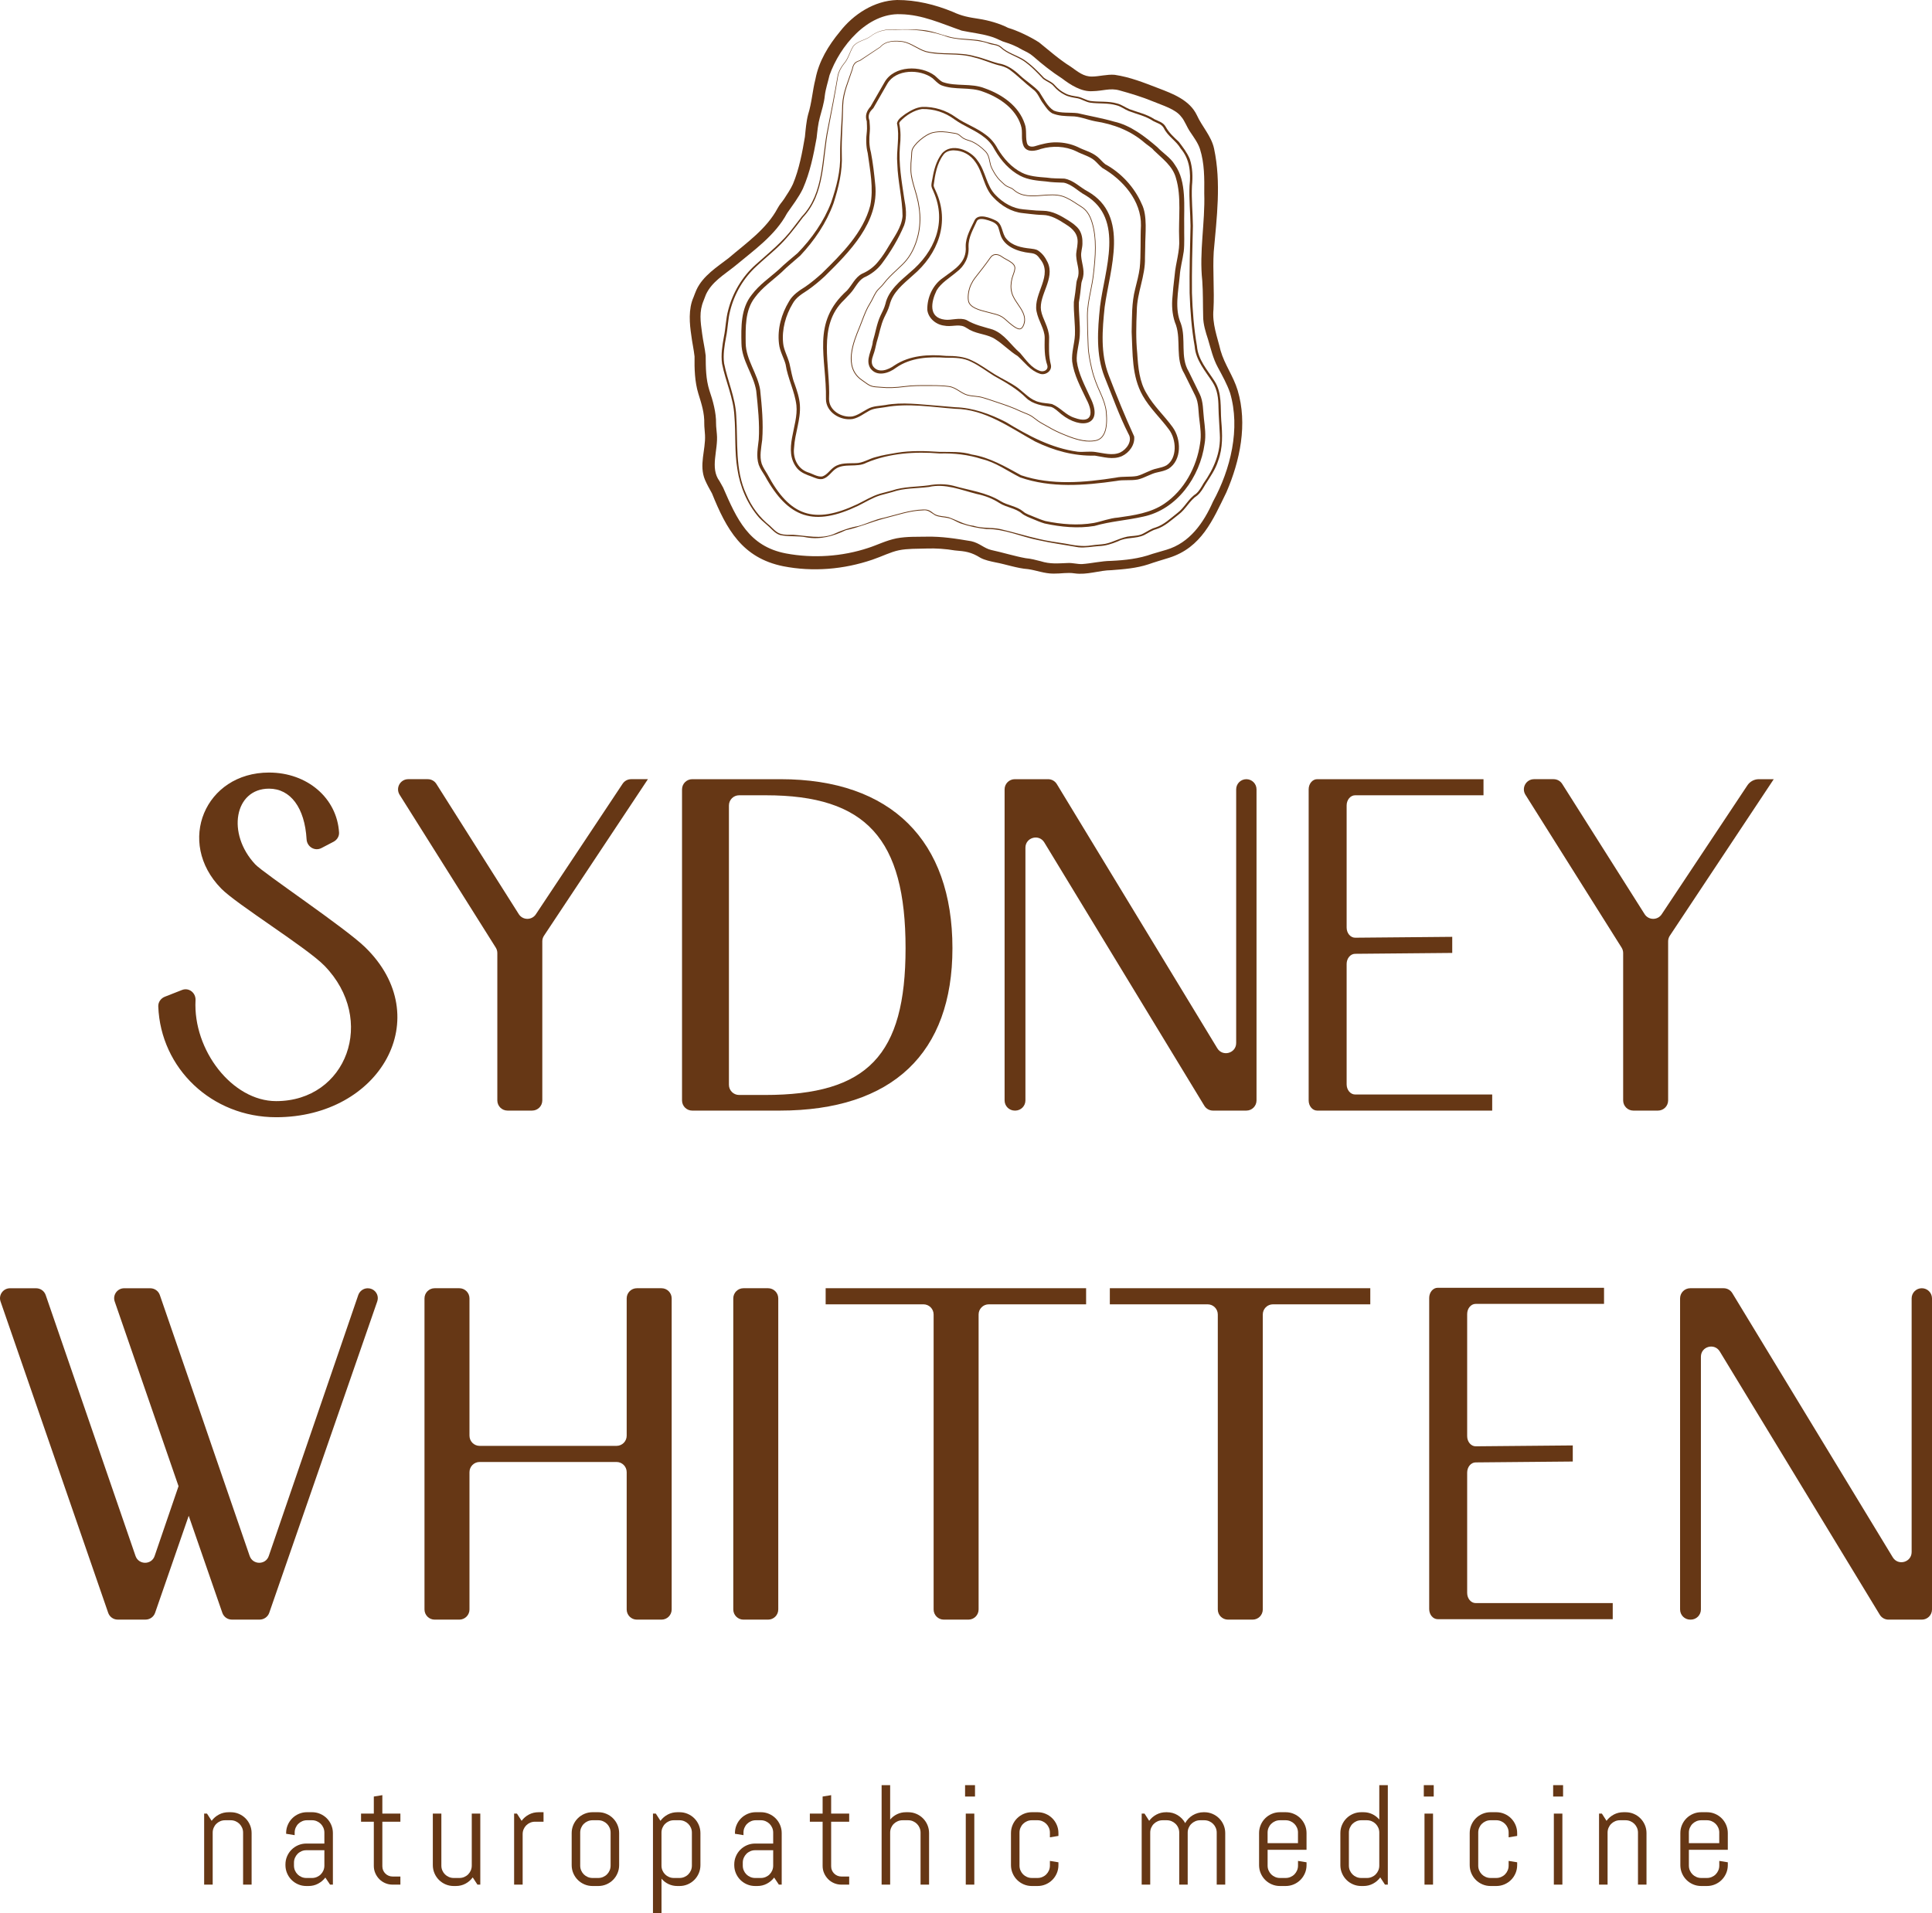 <?xml version="1.0" encoding="UTF-8"?><svg id="Layer_2" xmlns="http://www.w3.org/2000/svg" viewBox="0 0 271.572 268.974"><g id="Components"><g id="_8cd3449f-811a-4cd1-9b24-5bad19deaca0_25"><path d="m34.17,264.976v-7.314c0-.24-.046-.467-.137-.678s-.215-.396-.371-.551c-.155-.156-.339-.28-.551-.371-.211-.091-.438-.137-.678-.137h-.8c-.24,0-.467.046-.678.137s-.395.215-.551.371c-.156.155-.279.34-.371.551-.091.211-.136.438-.136.678v7.314h-1.2v-9.986h.4l.653,1.014c.273-.37.616-.664,1.028-.883.413-.218.863-.326,1.352-.326h.302c.403,0,.783.076,1.142.23.357.152.669.362.935.629.267.267.477.578.629.935.153.358.23.738.23,1.142v7.246h-1.199Z" style="fill:#663715;"/><path d="m46.395,264.976l-.663-.995c-.273.357-.615.645-1.024.863s-.858.326-1.346.326h-.303c-.403,0-.783-.076-1.141-.229-.357-.153-.67-.362-.936-.629-.267-.267-.477-.579-.629-.936s-.23-.738-.23-1.141v-.098c0-.403.077-.784.23-1.142.152-.357.362-.669.629-.935s.579-.477.936-.63c.357-.152.737-.229,1.141-.229h2.536v-1.541c0-.24-.046-.467-.137-.678s-.215-.396-.371-.551c-.155-.156-.339-.28-.551-.371-.211-.091-.438-.137-.678-.137h-.702c-.24,0-.467.046-.678.137s-.395.215-.551.371c-.156.155-.279.34-.371.551-.091.211-.136.438-.136.678v.36l-1.2-.194v-.098c0-.403.076-.783.23-1.142.152-.357.362-.669.629-.935.267-.267.579-.477.936-.629.357-.153.737-.23,1.141-.23h.702c.403,0,.783.076,1.142.23.357.152.669.362.935.629.267.267.477.578.629.935.153.358.23.738.23,1.142v7.246h-.399Zm-.8-4.838h-2.536c-.24,0-.467.046-.678.137-.211.092-.395.217-.551.376s-.279.345-.371.556c-.091.211-.136.438-.136.678v.419c0,.241.045.467.136.679.092.211.215.395.371.551s.34.279.551.37c.211.092.438.137.678.137h.8c.24,0,.467-.045.678-.137.212-.091.396-.214.551-.37.156-.156.28-.34.371-.551.091-.212.137-.438.137-.679v-2.165Z" style="fill:#663715;"/><path d="m55.188,264.976c-.364,0-.707-.068-1.028-.205-.322-.137-.602-.325-.839-.565s-.426-.52-.565-.839c-.141-.318-.21-.66-.21-1.024v-6.212h-1.795v-1.141h1.795v-2.399l1.199-.195v2.595h2.536v1.141h-2.536v6.271c0,.202.038.389.112.561.075.172.177.323.308.453.13.13.282.232.458.307.176.075.364.112.565.112h1.093v1.142h-1.093Z" style="fill:#663715;"/><path d="m67.112,264.976l-.663-1.015c-.273.371-.615.665-1.024.883s-.858.326-1.346.326h-.303c-.403,0-.783-.076-1.141-.229-.357-.153-.67-.362-.936-.629-.267-.267-.477-.579-.629-.936s-.23-.738-.23-1.141v-7.246h1.2v7.314c0,.241.045.467.136.679.092.211.215.395.371.551s.34.279.551.37c.211.092.438.137.678.137h.8c.24,0,.467-.045.678-.137.212-.091.396-.214.551-.37.156-.156.28-.34.371-.551.091-.212.137-.438.137-.679v-7.314h1.199v9.986h-.399Z" style="fill:#663715;"/><path d="m75.203,256.13c-.24,0-.467.046-.678.137s-.395.214-.551.37-.279.34-.371.552c-.091.211-.136.436-.136.678v7.109h-1.2v-9.986h.4l.653,1.014c.273-.37.616-.664,1.028-.883.413-.218.863-.326,1.352-.326h.702v1.336h-1.2Z" style="fill:#663715;"/><path d="m86.799,263.376c-.152.357-.362.67-.629.936-.267.267-.578.476-.935.629-.358.152-.738.229-1.142.229h-.8c-.403,0-.783-.076-1.141-.229-.357-.153-.67-.362-.936-.629-.267-.267-.477-.579-.629-.936s-.23-.738-.23-1.141v-4.506c0-.403.077-.783.23-1.142.152-.357.362-.669.629-.935.267-.267.579-.477.936-.629.357-.153.737-.23,1.141-.23h.8c.403,0,.783.076,1.142.23.357.152.669.362.935.629.267.267.477.578.629.935.153.358.23.738.23,1.142v4.506c0,.402-.076.783-.23,1.141Zm-.97-5.715c0-.24-.046-.467-.137-.678s-.215-.396-.371-.551c-.155-.156-.339-.28-.551-.371-.211-.091-.438-.137-.678-.137h-.8c-.24,0-.467.046-.678.137s-.395.215-.551.371c-.156.155-.279.34-.371.551-.091.211-.136.438-.136.678v4.642c0,.241.045.467.136.679.092.211.215.395.371.551s.34.279.551.37c.211.092.438.137.678.137h.8c.24,0,.467-.045.678-.137.212-.091.396-.214.551-.37.156-.156.28-.34.371-.551.091-.212.137-.438.137-.679v-4.642Z" style="fill:#663715;"/><path d="m98.225,263.376c-.152.357-.362.67-.629.936-.267.267-.578.476-.935.629-.358.152-.738.229-1.142.229h-.302c-.449,0-.865-.091-1.249-.273s-.712-.435-.984-.761v4.837h-1.2v-13.984h.4l.653,1.014c.273-.37.616-.664,1.028-.883.413-.218.863-.326,1.352-.326h.302c.403,0,.783.076,1.142.23.357.152.669.362.935.629.267.267.477.578.629.935.153.358.23.738.23,1.142v4.506c0,.402-.076.783-.23,1.141Zm-.97-5.715c0-.24-.046-.467-.137-.678s-.215-.396-.371-.551c-.155-.156-.339-.28-.551-.371-.211-.091-.438-.137-.678-.137h-.8c-.24,0-.467.046-.678.137s-.395.215-.551.371c-.156.155-.279.34-.371.551-.091.211-.136.438-.136.678v4.642c0,.241.045.467.136.679.092.211.215.395.371.551s.34.279.551.37c.211.092.438.137.678.137h.8c.24,0,.467-.045.678-.137.212-.091.396-.214.551-.37.156-.156.28-.34.371-.551.091-.212.137-.438.137-.679v-4.642Z" style="fill:#663715;"/><path d="m109.482,264.976l-.663-.995c-.273.357-.615.645-1.024.863-.409.218-.858.326-1.346.326h-.303c-.403,0-.783-.076-1.141-.229-.357-.153-.67-.362-.936-.629s-.477-.579-.629-.936c-.152-.357-.23-.738-.23-1.141v-.098c0-.403.077-.784.23-1.142s.362-.669.629-.935.579-.477.936-.63c.357-.152.737-.229,1.141-.229h2.536v-1.541c0-.24-.046-.467-.137-.678s-.215-.396-.371-.551c-.155-.156-.339-.28-.551-.371-.211-.091-.438-.137-.678-.137h-.702c-.24,0-.467.046-.678.137s-.395.215-.551.371c-.156.155-.279.34-.371.551-.091.211-.136.438-.136.678v.36l-1.2-.194v-.098c0-.403.076-.783.23-1.142.152-.357.362-.669.629-.935s.579-.477.936-.629c.357-.153.737-.23,1.141-.23h.702c.403,0,.783.076,1.142.23.357.152.669.362.935.629s.477.578.629.935c.153.358.23.738.23,1.142v7.246h-.399Zm-.8-4.838h-2.536c-.24,0-.467.046-.678.137-.211.092-.395.217-.551.376s-.279.345-.371.556c-.091.211-.136.438-.136.678v.419c0,.241.045.467.136.679.092.211.215.395.371.551s.34.279.551.37c.211.092.438.137.678.137h.8c.24,0,.467-.045.678-.137.212-.091.396-.214.551-.37.156-.156.28-.34.371-.551.091-.212.137-.438.137-.679v-2.165Z" style="fill:#663715;"/><path d="m118.274,264.976c-.364,0-.707-.068-1.028-.205-.322-.137-.602-.325-.839-.565s-.426-.52-.565-.839c-.141-.318-.21-.66-.21-1.024v-6.212h-1.795v-1.141h1.795v-2.399l1.199-.195v2.595h2.536v1.141h-2.536v6.271c0,.202.038.389.112.561.075.172.177.323.308.453.13.13.282.232.458.307.176.075.364.112.565.112h1.093v1.142h-1.093Z" style="fill:#663715;"/><path d="m129.398,264.976v-7.314c0-.24-.046-.467-.137-.678s-.215-.396-.371-.551c-.155-.156-.339-.28-.551-.371-.211-.091-.438-.137-.678-.137h-.8c-.24,0-.467.046-.678.137s-.395.215-.551.371c-.156.155-.279.34-.371.551-.091.211-.136.438-.136.678v7.314h-1.2v-13.985h1.2v4.837c.273-.324.601-.578.984-.761.384-.182.8-.273,1.249-.273h.302c.403,0,.783.076,1.142.23.357.152.669.362.935.629s.477.578.629.935c.153.358.23.738.23,1.142v7.246h-1.199Z" style="fill:#663715;"/><path d="m135.656,252.59v-1.6h1.395v1.6h-1.395Zm.098,12.386v-9.986h1.199v9.986h-1.199Z" style="fill:#663715;"/><path d="m148.549,263.376c-.152.357-.362.67-.629.936-.267.267-.578.476-.935.629-.358.152-.738.229-1.142.229h-.8c-.403,0-.783-.076-1.141-.229-.357-.153-.67-.362-.936-.629-.267-.267-.477-.579-.629-.936s-.23-.738-.23-1.141v-4.506c0-.403.077-.783.23-1.142.152-.357.362-.669.629-.935.267-.267.579-.477.936-.629.357-.153.737-.23,1.141-.23h.8c.403,0,.783.076,1.142.23.357.152.669.362.935.629.267.267.477.578.629.935.153.358.23.738.23,1.142v.399l-1.199.195v-.663c0-.24-.046-.467-.137-.678s-.215-.396-.371-.551c-.155-.156-.339-.28-.551-.371-.211-.091-.438-.137-.678-.137h-.8c-.24,0-.467.046-.678.137s-.395.215-.551.371c-.156.155-.279.34-.371.551-.091.211-.136.438-.136.678v4.642c0,.241.045.467.136.679.092.211.215.395.371.551s.34.279.551.37c.211.092.438.137.678.137h.8c.24,0,.467-.045.678-.137.212-.091.396-.214.551-.37.156-.156.28-.34.371-.551.091-.212.137-.438.137-.679v-.663l1.199.195v.4c0,.402-.076.783-.23,1.141Z" style="fill:#663715;"/><path d="m171.028,264.976v-7.314c0-.24-.046-.467-.137-.678s-.215-.396-.371-.551c-.155-.156-.34-.28-.551-.371s-.438-.137-.678-.137h-.595c-.24,0-.467.046-.678.137-.212.091-.397.215-.556.371-.16.155-.285.34-.376.551s-.137.438-.137.678v7.314h-1.19v-7.314c0-.24-.046-.467-.137-.678s-.216-.396-.375-.551c-.159-.156-.345-.28-.556-.371-.212-.091-.438-.137-.679-.137h-.595c-.24,0-.467.046-.678.137s-.395.215-.551.371c-.156.155-.279.34-.371.551-.091.211-.136.438-.136.678v7.314h-1.2v-9.986h.4l.653,1.014c.273-.37.616-.664,1.028-.883.413-.218.863-.326,1.352-.326h.097c.566,0,1.076.14,1.531.419.455.28.807.65,1.054,1.112.123-.228.276-.435.458-.624.183-.189.384-.35.605-.483.222-.133.462-.237.722-.311.261-.075.53-.112.81-.112h.098c.403,0,.783.076,1.142.23.357.152.669.362.935.629s.477.578.629.935c.153.358.23.738.23,1.142v7.246h-1.199Z" style="fill:#663715;"/><path d="m183.423,263.376c-.152.357-.362.67-.629.936s-.578.476-.935.629c-.358.152-.738.229-1.142.229h-.8c-.403,0-.783-.076-1.141-.229-.357-.153-.67-.362-.936-.629s-.477-.579-.629-.936-.23-.738-.23-1.141v-4.506c0-.403.077-.783.23-1.142.152-.357.362-.669.629-.935s.579-.477.936-.629c.357-.153.737-.23,1.141-.23h.8c.403,0,.783.076,1.142.23.357.152.669.362.935.629s.477.578.629.935c.153.358.23.738.23,1.142v2.351h-5.471v2.223c0,.241.045.467.136.679.092.211.215.395.371.551s.34.279.551.37c.211.092.438.137.678.137h.8c.24,0,.467-.045.678-.137.212-.091.396-.214.551-.37.156-.156.28-.34.371-.551.091-.212.137-.438.137-.679v-.663l1.199.195v.4c0,.402-.076.783-.23,1.141Zm-.97-5.715c0-.24-.046-.467-.137-.678s-.215-.396-.371-.551c-.155-.156-.339-.28-.551-.371-.211-.091-.438-.137-.678-.137h-.8c-.24,0-.467.046-.678.137s-.395.215-.551.371c-.156.155-.279.34-.371.551-.091.211-.136.438-.136.678v1.482h4.271v-1.482Z" style="fill:#663715;"/><path d="m194.68,264.976l-.663-1.015c-.273.371-.615.665-1.024.883s-.858.326-1.346.326h-.303c-.403,0-.783-.076-1.141-.229-.357-.153-.67-.362-.936-.629s-.477-.579-.629-.936-.23-.738-.23-1.141v-4.506c0-.403.077-.783.23-1.142.152-.357.362-.669.629-.935s.579-.477.936-.629c.357-.153.737-.23,1.141-.23h.303c.448,0,.864.091,1.248.273.384.183.712.436.985.761v-4.837h1.199v13.985h-.399Zm-.8-7.314c0-.24-.046-.467-.137-.678s-.215-.396-.371-.551c-.155-.156-.339-.28-.551-.371-.211-.091-.438-.137-.678-.137h-.8c-.24,0-.467.046-.678.137s-.395.215-.551.371c-.156.155-.279.34-.371.551-.091.211-.136.438-.136.678v4.642c0,.241.045.467.136.679.092.211.215.395.371.551s.34.279.551.37c.211.092.438.137.678.137h.8c.24,0,.467-.045.678-.137.212-.091.396-.214.551-.37.156-.156.28-.34.371-.551.091-.212.137-.438.137-.679v-4.642Z" style="fill:#663715;"/><path d="m200.137,252.59v-1.6h1.395v1.6h-1.395Zm.098,12.386v-9.986h1.199v9.986h-1.199Z" style="fill:#663715;"/><path d="m213.031,263.376c-.152.357-.362.67-.629.936-.267.267-.578.476-.935.629-.358.152-.738.229-1.142.229h-.8c-.403,0-.783-.076-1.141-.229-.357-.153-.67-.362-.936-.629s-.477-.579-.629-.936c-.152-.357-.23-.738-.23-1.141v-4.506c0-.403.077-.783.23-1.142.152-.357.362-.669.629-.935s.579-.477.936-.629c.357-.153.737-.23,1.141-.23h.8c.403,0,.783.076,1.142.23.357.152.669.362.935.629.267.267.477.578.629.935.153.358.23.738.23,1.142v.399l-1.199.195v-.663c0-.24-.046-.467-.137-.678s-.215-.396-.371-.551c-.155-.156-.339-.28-.551-.371-.211-.091-.438-.137-.678-.137h-.8c-.24,0-.467.046-.678.137s-.395.215-.551.371c-.156.155-.279.34-.371.551-.091.211-.136.438-.136.678v4.642c0,.241.045.467.136.679.092.211.215.395.371.551s.34.279.551.37c.211.092.438.137.678.137h.8c.24,0,.467-.045.678-.137.212-.091.396-.214.551-.37.156-.156.28-.34.371-.551.091-.212.137-.438.137-.679v-.663l1.199.195v.4c0,.402-.076.783-.23,1.141Z" style="fill:#663715;"/><path d="m218.319,252.59v-1.6h1.395v1.6h-1.395Zm.098,12.386v-9.986h1.199v9.986h-1.199Z" style="fill:#663715;"/><path d="m230.243,264.976v-7.314c0-.24-.046-.467-.137-.678s-.215-.396-.371-.551c-.155-.156-.339-.28-.551-.371-.211-.091-.438-.137-.678-.137h-.8c-.24,0-.467.046-.678.137s-.395.215-.551.371c-.156.155-.279.34-.371.551-.091.211-.136.438-.136.678v7.314h-1.2v-9.986h.4l.653,1.014c.273-.37.616-.664,1.028-.883.413-.218.863-.326,1.352-.326h.302c.403,0,.783.076,1.142.23.357.152.669.362.935.629s.477.578.629.935c.153.358.23.738.23,1.142v7.246h-1.199Z" style="fill:#663715;"/><path d="m242.639,263.376c-.152.357-.362.67-.629.936s-.578.476-.935.629c-.358.152-.738.229-1.142.229h-.8c-.403,0-.783-.076-1.141-.229-.357-.153-.67-.362-.936-.629s-.477-.579-.629-.936-.23-.738-.23-1.141v-4.506c0-.403.077-.783.23-1.142.152-.357.362-.669.629-.935s.579-.477.936-.629c.357-.153.737-.23,1.141-.23h.8c.403,0,.783.076,1.142.23.357.152.669.362.935.629s.477.578.629.935c.153.358.23.738.23,1.142v2.351h-5.471v2.223c0,.241.045.467.136.679.092.211.215.395.371.551s.34.279.551.37c.211.092.438.137.678.137h.8c.24,0,.467-.045.678-.137.212-.091.396-.214.551-.37.156-.156.28-.34.371-.551.091-.212.137-.438.137-.679v-.663l1.199.195v.4c0,.402-.076.783-.23,1.141Zm-.97-5.715c0-.24-.046-.467-.137-.678s-.215-.396-.371-.551c-.155-.156-.339-.28-.551-.371-.211-.091-.438-.137-.678-.137h-.8c-.24,0-.467.046-.678.137s-.395.215-.551.371c-.156.155-.279.34-.371.551-.091.211-.136.438-.136.678v1.482h4.271v-1.482Z" style="fill:#663715;"/><path d="m23.165,140.141l2.417-.95c.973-.382,1.956.396,1.902,1.439-.363,7.015,5.16,14.186,11.331,14.186,9.918,0,14.178-11.449,6.789-19.038-2.462-2.53-12.381-8.654-14.512-10.85-6.389-6.524-2.263-16.308,6.723-16.308,5.4,0,9.556,3.612,9.844,8.436.032.54-.293,1.042-.773,1.292l-1.7.887c-.939.49-2.03-.177-2.091-1.234-.255-4.422-2.252-7.117-5.28-7.117-4.858,0-5.99,6.324-1.929,10.65,1.198,1.265,12.647,8.919,15.443,11.649,10.118,9.852,2.129,23.898-12.514,23.898-9.044,0-16.233-6.86-16.568-15.577-.023-.598.361-1.143.918-1.362Z" style="fill:#663715;"/><path d="m69.687,133.233l-13.514-21.489c-.599-.953.086-2.192,1.211-2.192h2.748c.49,0,.947.251,1.209.666l11.58,18.305c.554.876,1.827.89,2.4.027l12.2-18.359c.265-.399.712-.639,1.191-.639h2.362l-14.606,22.006c-.156.234-.239.51-.239.791v22.368c0,.79-.64,1.43-1.43,1.43h-3.462c-.79,0-1.43-.64-1.43-1.43v-20.723c0-.269-.076-.533-.22-.761Z" style="fill:#663715;"/><path d="m95.871,110.983c0-.79.64-1.43,1.43-1.43h12.416c15.576,0,24.163,8.653,24.163,23.764,0,14.711-8.387,22.832-24.297,22.832h-12.283c-.79,0-1.43-.64-1.43-1.43v-43.735Zm11.649,42.968c14.445,0,19.77-5.591,19.77-20.635,0-15.376-5.525-21.501-19.637-21.501h-3.761c-.79,0-1.43.64-1.43,1.43v39.276c0,.79.64,1.43,1.43,1.43h3.628Z" style="fill:#663715;"/><path d="m176.623,110.983v43.735c0,.79-.64,1.43-1.43,1.43h-4.688c-.5,0-.963-.261-1.222-.688l-22.491-37.016c-.751-1.236-2.653-.704-2.653.743v35.531c0,.79-.64,1.43-1.43,1.43h-.068c-.79,0-1.43-.64-1.43-1.43v-43.735c0-.79.64-1.43,1.43-1.43h4.689c.5,0,.963.261,1.223.688l22.557,37.145c.751,1.237,2.653.704,2.653-.742v-35.661c0-.79.64-1.43,1.43-1.43h0c.79,0,1.43.64,1.43,1.43Z" style="fill:#663715;"/><path d="m209.751,153.884v2.263h-24.604c-.66,0-1.195-.64-1.195-1.43v-43.735c0-.79.535-1.43,1.195-1.43h23.381v2.263h-18.043c-.66,0-1.195.64-1.195,1.43v17.165c0,.794.54,1.436,1.204,1.43l13.64-.122v2.263l-13.658.123c-.656.006-1.186.645-1.186,1.43v16.92c0,.79.535,1.43,1.195,1.43h19.266Z" style="fill:#663715;"/><path d="m227.939,133.233l-13.514-21.489c-.599-.953.086-2.192,1.211-2.192h2.748c.49,0,.947.251,1.209.666l11.58,18.305c.554.876,1.827.89,2.4.027l12.052-18.135c.358-.538.961-.862,1.608-.862h2.094l-14.606,22.006c-.156.234-.239.51-.239.791v22.368c0,.79-.64,1.43-1.43,1.43h-3.462c-.79,0-1.43-.64-1.43-1.43v-20.723c0-.269-.076-.533-.22-.761Z" style="fill:#663715;"/><path d="m94.414,182.553v43.735c0,.79-.64,1.43-1.43,1.43h-3.464c-.79,0-1.43-.64-1.43-1.43v-19.306c0-.79-.64-1.43-1.43-1.43h-19.238c-.79,0-1.43.64-1.43,1.43v19.306c0,.79-.64,1.43-1.43,1.43h-3.464c-.79,0-1.43-.64-1.43-1.43v-43.735c0-.79.64-1.43,1.43-1.43h3.464c.79,0,1.43.64,1.43,1.43v19.305c0,.79.64,1.43,1.43,1.43h19.238c.79,0,1.43-.64,1.43-1.43v-19.305c0-.79.64-1.43,1.43-1.43h3.464c.79,0,1.43.64,1.43,1.43Z" style="fill:#663715;"/><path d="m109.397,182.553v43.735c0,.79-.64,1.43-1.43,1.43h-3.464c-.79,0-1.43-.64-1.43-1.43v-43.735c0-.79.64-1.43,1.43-1.43h3.464c.79,0,1.43.64,1.43,1.43Z" style="fill:#663715;"/><path d="m152.667,183.385h-13.679c-.79,0-1.43.64-1.43,1.43v41.472c0,.79-.64,1.43-1.43,1.43h-3.464c-.79,0-1.43-.64-1.43-1.43v-41.472c0-.79-.64-1.43-1.43-1.43h-13.746v-2.263h36.611v2.263Z" style="fill:#663715;"/><path d="m192.613,183.385h-13.679c-.79,0-1.43.64-1.43,1.43v41.472c0,.79-.64,1.43-1.43,1.43h-3.464c-.79,0-1.43-.64-1.43-1.43v-41.472c0-.79-.64-1.43-1.43-1.43h-13.746v-2.263h36.611v2.263Z" style="fill:#663715;"/><path d="m271.572,182.553v43.735c0,.79-.64,1.43-1.43,1.43h-4.688c-.5,0-.963-.261-1.222-.688l-22.491-37.016c-.751-1.236-2.653-.704-2.653.743v35.531c0,.79-.64,1.43-1.43,1.43h-.068c-.79,0-1.43-.64-1.43-1.43v-43.735c0-.79.64-1.43,1.43-1.43h4.689c.5,0,.963.261,1.223.688l22.555,37.145c.751,1.237,2.653.704,2.653-.742v-35.66c0-.79.64-1.43,1.43-1.43h.002c.79,0,1.43.64,1.43,1.43Z" style="fill:#663715;"/><path d="m226.694,225.392v2.263h-24.604c-.66,0-1.195-.64-1.195-1.43v-43.735c0-.79.535-1.43,1.195-1.43h23.381v2.263h-18.043c-.66,0-1.195.64-1.195,1.43v17.165c0,.794.54,1.436,1.204,1.43l13.64-.122v2.263l-13.658.123c-.656.006-1.186.645-1.186,1.43v16.92c0,.79.535,1.43,1.195,1.43h19.266Z" style="fill:#663715;"/><path d="m53.107,182.508c0,.167-.033.316-.083.483l-15.18,43.774c-.2.566-.749.949-1.348.949h-3.911c-.599,0-1.132-.383-1.331-.949l-4.727-13.648-4.727,13.648c-.2.566-.732.949-1.348.949h-3.911c-.599,0-1.132-.383-1.331-.949L.078,182.991c-.316-.915.366-1.864,1.332-1.864h3.662c.616,0,1.149.383,1.348.949l12.633,36.7c.449,1.265,2.247,1.265,2.68,0l3.362-9.82-8.971-25.965c-.316-.915.366-1.864,1.331-1.864h3.662c.616,0,1.149.383,1.348.949l5.942,17.244,1.448,4.228,5.243,15.229c.449,1.265,2.247,1.265,2.68,0l12.583-36.7c.2-.566.732-.949,1.331-.949.816,0,1.415.649,1.415,1.381Z" style="fill:#663715;"/><path d="m103.316,37.397c-1.58,1.272-3.234,2.209-4.079,3.994-.093.217-.263.665-.341.889-.634,1.509-.445,2.904-.194,4.676.144,1.073.369,1.963.493,3.051.013,1.683.014,3.266.522,4.889.484,1.393.964,3.124.937,4.662-.003.501.092,1.028.114,1.491.206,2.226-1.013,4.736.368,6.59-0,0,.508.908.508.908,1.911,4.394,3.596,8.265,8.835,9.265,3.817.714,7.895.449,11.595-.785,1.209-.384,2.451-1.033,3.955-1.34,1.485-.275,2.883-.201,4.209-.231,2.154-.046,4.128.272,6.288.636,1.188.273,1.784.987,2.79,1.232,1.474.313,3.421.907,4.872,1.159.686.057,1.43.247,2.077.418,1.372.433,2.419.308,3.859.257.665-.033,1.33.179,2.008.146,1.244-.08,2.722-.435,4.027-.444,2.007-.095,3.941-.304,5.837-.988,0,0,1.974-.579,1.974-.579,3.254-.966,5.214-3.776,6.536-6.769,2.475-4.534,3.881-10.261,2.395-15.296-.423-1.222-1.069-2.381-1.721-3.593-.677-1.241-.979-2.609-1.38-3.944-.314-.954-.674-2.097-.676-3.166-.047-1.679-.009-3.426-.127-5.064-.445-4.05.41-8.168.279-12.256.021-2.162.039-4.231-.604-6.262-.286-.868-.871-1.64-1.381-2.41-.472-.684-.797-1.628-1.241-2.105-.79-1.085-2.61-1.596-4.004-2.179-1.493-.619-3.149-1.114-4.693-1.543-1.319-.37-2.34.093-3.78.111-1.563.118-3.14-.91-4.273-1.779-1.45-.929-2.812-2.017-4.091-3.137-.496-.433-.952-.613-1.557-.927-.94-.546-1.516-.769-2.723-1.157-.677-.307-1.127-.538-1.787-.719-1.32-.383-2.525-.492-3.954-.792-2.886-.998-5.528-2.254-8.608-2.309-4.681-.184-8.544,4.51-9.979,8.578-.213.937-.548,1.915-.66,2.85-.092,1.031-.451,2.143-.698,3.076-.25.88-.354,1.967-.456,2.893-.442,2.453-.926,4.839-1.928,7.129-.6,1.251-1.484,2.378-2.226,3.459-1.657,3.117-4.733,5.251-7.319,7.415h0Zm-.887-1.121c2.532-2.157,5.322-4.085,6.879-7.001.308-.581.596-.831.907-1.3.442-.679.938-1.417,1.246-2.102.871-2.072,1.308-4.431,1.682-6.633.103-1.014.189-2.146.451-3.146.529-1.696.602-3.314,1.032-4.989.469-2.486,1.842-4.736,3.419-6.634C119.937,2.021,122.89.089,126.094 0c2.683-.009,5.354.643,7.82,1.66,1.329.618,2.266.774,3.71.994,1.341.21,2.875.641,4.08,1.26,1.325.396,3.061,1.217,4.34,2.037,1.47,1.182,2.871,2.433,4.456,3.418,1.023.712,1.81,1.429,3.046,1.393.902-.003,2.079-.331,3.128-.245,2.168.316,4.129,1.109,6.149,1.883,2.023.776,4.392,1.657,5.412,3.788.724,1.609,2.043,2.939,2.422,4.711,1.021,4.78.374,9.719-.05,14.518-.154,2.591.109,5.46-.035,8.078-.196,2.036.525,3.823.999,5.792.566,1.984,1.783,3.562,2.401,5.591,1.415,4.742.339,9.895-1.578,14.328-1.91,3.904-3.498,7.778-8.06,9.216-.752.233-2.186.659-2.911.922-1.67.551-3.441.687-5.17.82-1.743.015-3.43.708-5.216.449-.995-.153-1.864.049-2.953.037-1.291 0-2.381-.462-3.589-.633-1.458-.097-3.152-.689-4.564-.948-.663-.138-1.53-.318-2.114-.645-1.319-.818-2.107-.913-3.597-1.034-1.286-.22-2.636-.313-3.938-.269-1.385.04-2.725.002-3.917.243-1.17.24-2.369.862-3.738,1.328-4.017,1.366-8.344,1.738-12.531.921-5.753-1.165-7.979-5.184-10.014-10.24-.336-.602-.691-1.226-.978-1.889-.887-2.106.099-4.21-.004-6.315-.011-.406-.112-1.169-.103-1.558.034-1.563-.37-2.769-.839-4.286-.503-1.658-.555-3.486-.528-5.202-.1-.94-.348-2.038-.459-2.986-.239-1.575-.44-3.669.319-5.36.091-.254.29-.761.4-1.009.907-1.997,2.964-3.271,4.54-4.49h0Z" style="fill:#663715;"/><path d="m123.736,6.654l-2.855,1.906c-.274.082-.549.201-.726.425-.178.217-.248.498-.305.78-.528,1.646-1.276,3.249-1.333,5.006-.038,2.317-.244,4.625-.191,6.944.121,2.343-.456,4.655-1.162,6.868-1.006,2.766-2.681,5.235-4.686,7.366-.868.775-1.771,1.482-2.601,2.317-1.268,1.155-2.739,2.161-3.744,3.532-1.436,1.834-1.33,4.254-1.315,6.476.046,2.341,1.685,4.26,2.036,6.56.243,2.336.463,4.656.284,7.015-.141,1.148-.397,2.314-.074,3.342.178.51.502.984.806,1.484,3.153,5.924,6.569,7.08,12.65,4.212,1.032-.504,2.03-1.13,3.165-1.471,0,0,1.683-.446,1.683-.446,1.662-.57,3.461-.5,5.163-.733,1.145-.211,2.357-.221,3.492.063,2.232.646,4.628.919,6.62,2.16.988.61,2.251.687,3.165,1.443.409.377,1.039.534,1.517.754.536.22,1.067.441,1.611.597,2.205.459,4.582.666,6.815.273,1.099-.208,2.218-.671,3.404-.758,2.236-.314,4.592-.65,6.49-1.934,2.817-1.898,4.575-5.174,5.047-8.504.193-1.109.03-2.221-.109-3.381-.156-1.134-.057-2.27-.571-3.307,0,0-1.536-3.102-1.536-3.102-1.308-2.148-.44-4.595-1.17-6.828-.466-1.108-.604-2.359-.534-3.536.074-1.023.209-2.456.344-3.483.146-1.786.751-3.348.634-5.123-.118-2.817.351-5.905-.454-8.539-.46-1.698-1.905-2.719-3.104-3.887-.302-.397-.942-.751-1.305-1.082-1.986-1.717-4.391-2.614-6.953-3.014-1.129-.216-2.195-.715-3.344-.698-.927-.04-1.746-.039-2.674-.413-.582-.332-.908-.87-1.24-1.332-.544-.663-.748-1.554-1.493-2.062-1.119-.867-2.167-1.948-3.309-2.776-.474-.321-.993-.485-1.571-.613-1.135-.305-2.187-.807-3.307-1.064-2.256-.712-4.617-.207-6.887-.79-1.126-.352-2.03-1.173-3.167-1.396-1.116-.159-2.395-.173-3.208.747h0Zm-.043-.053c.811-.926,2.131-.949,3.268-.785,1.172.225,2.088,1.044,3.185,1.374,2.246.553,4.649.059,6.893.721,1.149.243,2.218.73,3.328,1.006,1.18.173,2.196.913,3.035,1.712.846.783,1.885,1.409,2.674,2.274.596.898,1.132,2.08,2.051,2.647.971.406,2.295.228,3.365.365,1.713.408,3.431.694,5.109,1.184,2.313.512,4.303,2.07,6.058,3.573.81.86,1.867,1.472,2.493,2.508,1.691,2.374,1.243,5.91,1.306,8.652-.019,1.067.062,2.454-.065,3.518-.168,1.204-.484,2.272-.561,3.421-.204,2.285-.746,4.635.158,6.716.768,2.167-.135,4.702,1.101,6.748-0,0,1.534,3.138,1.534,3.138.535,1.083.468,2.351.606,3.502.131,1.132.303,2.353.091,3.543-.643,4.636-3.886,9.245-8.654,10.225-2.309.524-4.542.646-6.837,1.308-2.333.38-4.698.146-6.993-.349-.57-.169-1.109-.399-1.643-.622-.511-.211-1.164-.455-1.577-.801-.909-.754-2.136-.82-3.123-1.447-.992-.638-2.02-1.034-3.169-1.274-2.245-.559-4.451-1.525-6.76-.99-1.744.225-3.463.124-5.137.712,0,0-1.675.454-1.675.454-1.093.334-2.079.957-3.122,1.475-6.177,2.952-9.799,1.826-13.117-4.211-.3-.484-.649-.97-.866-1.556-.39-1.218-.109-2.42.004-3.549.144-2.239-.121-4.605-.355-6.85-.383-2.308-2.039-4.234-2.076-6.642-.047-2.329-.107-4.924,1.444-6.852,1.079-1.442,2.543-2.415,3.848-3.584.817-.805,1.737-1.528,2.608-2.284,1.988-2.037,3.688-4.455,4.709-7.117.737-2.174,1.344-4.431,1.264-6.748-.017-2.322.246-4.632.292-6.951.063-1.751.832-3.393,1.367-5.021.058-.28.133-.583.329-.818.165-.246.543-.382.75-.44,0,0,2.861-1.885,2.861-1.885h0Z" style="fill:#663715;"/><path d="m124.726,11.773s-1.967,3.434-1.967,3.434c-.238.24-.488.489-.586.806-.102.3-.084.627.044.925.033.494.1,1.055.047,1.554-.1,1.029-.115,1.922.158,2.933.288,1.488.457,2.994.604,4.5.57,5.321-3.618,9.491-7.108,12.935-.746.687-1.529,1.338-2.364,1.924-.821.543-1.643,1.012-2.132,1.904-.983,1.635-1.541,3.65-1.34,5.557.083.948.606,1.798.882,2.832.242,1.011.366,1.97.734,2.894.33.946.668,1.932.739,2.978.137,2.061-.713,3.975-.815,5.986-.188,1.454.471,2.941,1.901,3.459.642.181,1.357.686,2.04.6.716-.218,1.063-.914,1.706-1.343.888-.613,2.005-.492,3.004-.53,1.023.001,1.865-.622,2.832-.857.976-.284,1.976-.436,2.964-.606,1.993-.33,4.033-.256,6.033-.125,1.482.029,3.058-.082,4.507.376,2.506.393,4.744,1.724,6.918,2.911,4.275,1.443,8.927,1.029,13.319.336.94-.208,2.046-.06,2.975-.232.94-.235,1.825-.862,2.813-1.057.488-.116.962-.225,1.349-.448,1.524-1.021,1.39-3.615.347-5.008-1.161-1.591-2.704-3.005-3.699-4.77-1.569-2.769-1.403-5.935-1.56-8.971.056-2.024-.017-4.08.5-6.062.238-.983.509-1.941.631-2.906.191-1.681.08-4.247.176-5.98.075-3.485-2.55-6.458-5.427-8.108-.44-.348-.749-.758-1.097-1.053-.674-.583-1.697-.825-2.608-1.304-1.512-.721-3.315-.786-4.917-.321-.752.276-1.9.552-2.407-.327-.511-1.069-.07-1.995-.436-3.036-.76-2.336-3.014-3.86-5.24-4.658-1.894-.758-4.046-.19-5.949-.934-.513-.254-.853-.68-1.212-.981-1.772-1.327-5.151-1.298-6.356.77h0Zm-.385-.221c1.346-2.352,5.073-2.412,7.06-.921.405.343.716.72,1.119.908,1.86.657,4.006.118,5.897.873,2.421.856,4.792,2.469,5.626,5.007.346.864.03,2.105.387,2.881.181.307.572.381,1.017.263.966-.302,1.99-.563,3.017-.55,1.056.006,2.091.218,3.059.667.856.458,1.875.655,2.759,1.381.417.357.724.756,1.079,1.027,2.219,1.201,4.096,3.225,5.117,5.571.858,1.671.483,4.282.498,6.085,0,0-.034,1.507-.034,1.507.068,2.551-1.125,4.896-1.147,7.431-.088,2-.142,3.971.06,5.979.126,1.99.298,3.998,1.317,5.669.99,1.757,2.475,3.087,3.668,4.74,1.213,1.673,1.307,4.621-.585,5.838-.493.273-1.016.377-1.502.488-1,.189-1.808.792-2.827,1.023-1.051.186-1.981-.002-3.022.204-4.471.644-9.159,1.009-13.503-.5-1.826-.916-3.401-2.108-5.398-2.587-1.939-.624-3.876-.832-5.912-.778-3.446-.292-7.088-.051-10.296,1.299-1.329.731-3.127.015-4.34.872-.593.403-1.032,1.207-1.815,1.413-.567.113-1.062-.15-1.553-.339-.714-.249-1.491-.536-2.016-1.135-2.117-2.56.189-6-.122-8.877-.22-1.932-1.241-3.85-1.522-5.77-.241-.904-.812-1.819-.929-2.896-.245-2.1.345-4.177,1.414-5.954.512-.924,1.434-1.521,2.302-2.067.811-.565,1.577-1.197,2.311-1.867,2.764-2.704,5.81-5.715,6.805-9.548.494-2.427-.034-4.953-.361-7.374-.253-.95-.244-2.067-.119-3.046.055-.475-.014-1.172-.012-1.421-.126-.359-.156-.777-.028-1.149.117-.375.348-.685.594-.961,0,0-.038.049-.038.049l1.974-3.43h0Z" style="fill:#663715;"/><path d="m129.628,15.325c-1.107.148-2.285.886-3.062,1.709-.075.096-.159.207-.169.313.237,1.069.22,2.179.099,3.232-.196,2.444.25,4.907.603,7.319.224,1.209.435,2.564-.007,3.78-.812,1.933-1.896,3.722-3.146,5.399-.623.828-1.531,1.519-2.502,1.94-.881.501-1.24,1.512-1.936,2.248,0,0-.843.895-.843.895-3.882,3.663-1.9,9.283-2.131,13.926-.012,1.64,1.774,2.664,3.26,2.466.749-.142,1.422-.659,2.158-1.049.772-.443,1.661-.414,2.447-.547,2.438-.464,4.962-.089,7.415.087,0,0,2.46.212,2.46.212,2.485.071,4.901.946,7.099,2.076,3.157,1.917,6.407,3.685,10.116,4.18.807.079,1.646-.085,2.475.037,1.145.159,2.437.554,3.494.071.893-.419,1.782-1.634,1.162-2.617-1.322-2.595-2.254-5.303-3.361-8.011-1.234-3.144-.975-6.603-.632-9.905.625-5.139,3.501-12.276-2.034-15.627-1.042-.545-1.914-1.549-3.067-1.775-.748-.031-1.699-.04-2.45-.169-1.227-.11-2.568-.214-3.684-.808-1.514-.792-2.662-2.114-3.518-3.561-.382-.741-.855-1.339-1.504-1.834-1.255-1.014-2.851-1.549-4.215-2.532-1.321-.981-2.885-1.485-4.527-1.452h0Zm-.002-.292c1.677-.059,3.374.467,4.724,1.455,1.321.936,2.931,1.454,4.269,2.503.677.492,1.251,1.21,1.627,1.932.826,1.361,1.937,2.622,3.368,3.343,1.024.534,2.361.616,3.514.707.885.137,1.572.097,2.472.138,1.305.206,2.212,1.246,3.338,1.824,5.888,3.411,3.066,10.903,2.34,16.23-.334,3.201-.615,6.538.58,9.614,1.098,2.867,2.283,5.784,3.566,8.583.135,1.166-.694,2.298-1.734,2.774-1.285.546-2.545.112-3.797-.076-2.956.072-5.723-.695-8.384-1.984-3.58-1.96-7.001-4.54-11.255-4.601-3.22-.237-6.612-.819-9.811-.227-.822.147-1.656.136-2.335.546-.706.379-1.366.928-2.252,1.118-1.727.269-3.742-.943-3.757-2.797.114-5.857-2.132-10.694,2.961-15.267.694-.75,1.132-1.844,2.102-2.356.925-.401,1.707-.969,2.337-1.785.514-.619.95-1.292,1.366-2.0.796-1.376,1.874-2.727,2.001-4.337-.015-2.425-.671-4.883-.737-7.329-.175-1.903.376-3.841-.048-5.705.123-.618.757-.98,1.21-1.33.706-.448,1.431-.89,2.335-.974h0Z" style="fill:#663715;"/><path d="m132.601,21.774c-.913,1.228-1.168,2.805-1.363,4.28 0.0.233.189.517.301.807,2.039,4.402.32,8.862-3.223,11.856-1.379,1.251-2.816,2.33-3.276,4.184-.165.601-.481,1.218-.748,1.741-.509,1.073-.696,2.347-1.063,3.483-.137.579-.261,1.231-.487,1.814-.209.562-.309,1.136-.013,1.57.747,1.025,2.111.508,3.009-.139,2.14-1.429,4.83-1.569,7.255-1.331,1.224.001,2.533.076,3.658.658,1.138.533,2.129,1.295,3.178,1.934,1.044.64,2.19,1.14,3.213,1.881.997.762,1.82,1.732,2.999,2.01.583.173,1.154.156,1.835.289,1.232.515,1.9,1.536,3.157,1.933,2.535.931,2.689-.731,1.666-2.625-.803-1.704-1.737-3.39-1.989-5.289-.112-1.258.332-2.497.388-3.74.058-1.515-.198-3.083-.151-4.623.16-.952.26-1.77.37-2.801.047-.309.197-.591.247-.892.171-.911-.206-1.686-.276-2.663-.078-.625.158-1.262.177-1.88.123-1.276-.608-2.051-1.648-2.686-1.02-.665-2.072-1.302-3.233-1.321-.629-.013-1.26-.079-1.874-.151l-.919-.106c-1.609-.151-3.086-1.06-4.162-2.217-1.35-1.351-1.422-3.46-2.517-4.958-.683-1.009-1.781-1.63-2.993-1.649-.584-.023-1.19.157-1.518.629h0Zm-.226-.158c1.319-1.619,4.062-.525,5.035.96,1.147,1.492,1.208,3.525,2.553,4.867,1.033,1.067,2.391,1.873,3.88,1.989,0,0,.926.089.926.089.615.061,1.218.113,1.826.114,1.361.004,2.54.71,3.58,1.358.531.354,1.069.686,1.507,1.283.411.617.493,1.328.471,1.984-.005.622-.24,1.183-.174,1.803.067.859.476,1.896.271,2.842-.048.309-.192.593-.245.894-.088.817-.188,1.827-.353,2.709-.038,1.553.201,3.07.124,4.643-.058,1.204-.505,2.453-.417,3.619.223,1.78,1.152,3.468,1.883,5.094,2.019,4.007-1.301,4.586-4.051,2.376-.489-.397-.92-.857-1.434-1.028-1.152-.148-2.584-.372-3.494-1.248-1.346-1.335-2.905-2.201-4.557-3.129-1.057-.655-2.037-1.419-3.143-1.945-1.12-.594-2.336-.602-3.579-.593-2.422-.166-4.996-.031-7.032,1.407-.983.766-2.7,1.342-3.612.07-.752-1.217.253-2.497.349-3.774.376-1.217.533-2.439,1.072-3.612.287-.582.539-1.07.701-1.668.415-1.892,2.113-3.249,3.463-4.43,3.442-2.866,5.192-7.006,3.315-11.301-.098-.286-.298-.531-.319-.928.01-.353.093-.641.147-.948.206-1.22.539-2.494,1.309-3.497h0Z" style="fill:#663715;"/><path d="m137.333,31.051c-.531,1.195-1.228,2.305-1.19,3.647.1,1.427-.562,2.72-1.695,3.558-.967.823-2.164,1.503-2.8,2.59-.771,1.609-1.178,3.813,1.159,4.097.908.129,2.075-.362,3.058.057,1.182.703,2.341.931,3.684,1.337,1.67.632,2.548,2.196,3.84,3.292.829.961,1.593,2.154,2.849,2.538.536.15,1.133-.18.987-.775-.453-1.286-.393-2.612-.378-3.922-.012-1.23-.877-2.304-1.15-3.712-.469-2.516,2.428-5.089.477-7.37-.398-.585-.702-.756-1.418-.824-1.64-.179-3.638-.853-4.151-2.634-.095-.321-.164-.648-.269-.929-.178-.571-.785-.828-1.393-1.021-.473-.138-1.312-.388-1.609.072h0Zm-.309-.138c.56-.951,2.216-.273,2.978.109.977.514.795,1.815,1.462,2.557.821.983,2.142,1.243,3.374,1.369.287.049.706.054,1.067.267.661.451,1.024.98,1.362,1.678,1.061,2.304-1.266,4.588-.934,6.75.194,1.185,1.098,2.33,1.137,3.791-.008,1.44-.106,2.486.253,3.89.17.866-.813,1.512-1.583,1.212-1.335-.446-2.119-1.608-3.098-2.477-1.091-.659-2.046-1.675-3.104-2.342-1.077-.736-2.422-.699-3.624-1.337-.298-.155-.535-.349-.819-.471-.881-.348-1.777.086-2.801-.129-1.124-.138-2.206-1.03-2.346-2.2-.05-1.747.783-3.551,2.217-4.521,1.586-1.195,3.347-2.116,3.18-4.393-.028-1.34.727-2.586,1.279-3.755h0Z" style="fill:#663715;"/><path d="m122.359,5.139c-.756.556-1.816.63-2.413,1.396-.481.788-.681,1.777-1.324,2.481-.381.497-.692,1.047-.811,1.665-.405,2.468-.879,4.935-1.356,7.405-.866,4.195-.422,9.126-3.6,12.477-1.084,1.467-2.32,3.075-3.661,4.311-.921.861-1.899,1.651-2.805,2.51-1.856,1.672-3.156,3.903-3.756,6.314-.321,1.196-.311,2.464-.578,3.71-.229,1.219-.434,2.475-.27,3.689.475,2.427,1.581,4.795,1.702,7.323.258,3.72-.203,7.61,1.416,11.088.736,1.751,1.86,3.244,3.342,4.427.454.435.868.924,1.448,1.111.577.19,1.212.141,1.84.148,1.851.121,3.769.62,5.565-.066,1.133-.525,2.332-.949,3.57-1.172,1.2-.334,2.333-.925,3.581-1.163,1.82-.442,3.616-1.099,5.522-1.157.313-.016.656.012.942.179.285.161.506.389.78.52.552.267,1.203.233,1.823.378,1.204.414,2.246,1.079,3.541,1.218,1.236.396,2.478.191,3.728.455,1.835.421,3.638.983,5.471,1.399,1.219.289,2.459.456,3.702.651,1.243.242,2.443.46,3.706.239.52-.081,1.355-.118,1.863-.205,1.226-.238,2.331-.984,3.606-1.082.632-.057,1.248-.084,1.785-.38.539-.274,1.075-.667,1.7-.838,1.198-.383,2.102-1.285,3.085-2.042.991-.737,1.547-2.011,2.604-2.691.454-.386.754-.934,1.066-1.478,1.443-2.039,2.461-4.379,2.292-6.927-.049-1.243-.167-2.511-.187-3.758-.012-1.253-.139-2.467-.832-3.537-.994-1.536-2.369-3.085-2.513-5.043-.435-2.447-.634-5.038-.712-7.512-.035-3.111.046-6.311.127-9.41-.02-1.875-.227-3.769-.136-5.654.194-1.874.029-3.751-1.245-5.23-.622-1.084-1.827-1.727-2.377-2.885-.345-.594-.901-.674-1.478-.98-1.072-.721-2.268-.953-3.457-1.413-.588-.237-1.069-.643-1.683-.798-1.216-.365-2.467-.2-3.722-.376-.655-.112-1.193-.493-1.779-.617-.608-.102-1.277-.194-1.832-.501-.577-.285-1.084-.701-1.501-1.182-.38-.48-1.008-.652-1.522-1.062-.875-.932-1.73-1.824-2.764-2.534-1.046-.662-2.334-1.003-3.25-1.877-.473-.4-1.171-.312-1.751-.582-1.803-.607-3.739-.343-5.564-.858-2.385-.881-4.855-1.173-7.392-1.03-1.268-.091-2.519.129-3.536.943h0Zm-.02-.028c1.014-.814,2.289-1.066,3.555-.973,1.254-.02,2.513-.055,3.766.079,1.265.105,2.447.594,3.652.912,1.206.349,2.474.305,3.724.457.949.057,1.835.417,2.756.605.309.048.638.158.893.358.918.89,2.175,1.168,3.257,1.856,1.047.708,1.95,1.635,2.792,2.523.463.374,1.127.553,1.554,1.075.408.463.893.855,1.446,1.123.565.308,1.157.36,1.785.471.647.139,1.179.511,1.774.602,1.224.163,2.531-.01,3.753.356.62.151,1.141.562,1.717.796,1.156.432,2.459.706,3.5,1.404.566.286,1.231.43,1.59,1.064.469.852,1.125,1.445,1.831,2.1.595.784,1.154,1.495,1.554,2.428.408,1.22.431,2.538.311,3.79-.091,1.88.114,3.746.132,5.635-.083,3.124-.164,6.285-.134,9.413.078,2.459.274,5.025.702,7.461.157,1.953,1.439,3.32,2.469,4.932,1.082,1.649.811,3.699.949,5.564.161,1.877.245,3.842-.438,5.642-.366,1.216-1.138,2.284-1.796,3.327-.314.536-.626,1.117-1.138,1.55-1.086.707-1.587,1.917-2.627,2.685-.994.759-1.938,1.684-3.17,2.066-.599.159-1.094.525-1.672.816-1.182.555-2.484.262-3.653.866-.858.361-1.806.671-2.751.687-.924.065-1.903.268-2.832.166-1.867-.337-3.718-.573-5.571-.991-2.448-.472-4.808-1.61-7.322-1.575-1.264-.113-2.492-.396-3.693-.8-.591-.238-1.114-.602-1.716-.743-.596-.145-1.253-.108-1.847-.394-.546-.324-.975-.794-1.664-.693-1.905.049-3.671.698-5.503,1.154-1.846.483-3.445,1.222-5.387,1.64-1.75.824-3.533,1.352-5.492,1.013-1.268-.274-2.499-.051-3.759-.34-.641-.207-1.076-.727-1.521-1.145-.453-.425-.952-.812-1.392-1.276-1.672-1.908-2.696-4.34-3.072-6.834-.422-2.486-.209-5.028-.423-7.519-.135-2.555-1.241-4.819-1.731-7.306-.176-1.284.033-2.551.258-3.789.257-1.211.264-2.485.598-3.722.625-2.457,1.977-4.737,3.869-6.421,1.869-1.682,3.84-3.226,5.335-5.269,0,0,1.151-1.491,1.151-1.491,3.184-3.329,2.737-8.177,3.635-12.386.491-2.464.975-4.922,1.396-7.397.122-.624.447-1.192.831-1.686.65-.709.841-1.673,1.337-2.472.604-.772,1.678-.845,2.432-1.395h0Z" style="fill:#663715;"/><path d="m153.159,62.077c-1.323,0-2.672-.518-4.049-1.102-.89-.377-1.696-.842-2.549-1.334l-.339-.195c-.25-.143-.48-.319-.702-.49-.249-.19-.505-.387-.787-.534-.22-.115-.46-.209-.692-.3-.194-.076-.395-.154-.584-.245-1.12-.537-2.187-.894-3.316-1.272-.15-.05-.298-.101-.447-.151-.551-.187-1.073-.363-1.626-.521-.335-.096-.699-.134-1.052-.172-.491-.052-.999-.106-1.444-.314-.278-.13-.526-.286-.766-.436-.454-.285-.883-.554-1.467-.628-.701-.088-1.456-.128-2.432-.123-.189.001-.377 0-.566-0-1.024-0-2.085-.003-3.128.135-1.335.177-2.395.209-3.438.103-.124-.013-.247-.02-.371-.027-.377-.023-.767-.047-1.13-.22-.284-.135-.559-.337-.824-.531-.113-.083-.224-.164-.334-.239-2.681-1.828-1.174-5.474-.364-7.433.135-.326.26-.659.382-.98.307-.814.624-1.655,1.112-2.429.157-.249.289-.516.417-.774.131-.265.267-.539.429-.793.164-.257.378-.47.584-.675.166-.166.338-.337.481-.528.536-.72,1.228-1.368,1.898-1.994.258-.242.526-.492.776-.739.819-.808,1.4-1.742,1.829-2.94.758-2.114.798-4.246.127-6.712-.072-.265-.154-.541-.234-.807-.275-.92-.559-1.872-.571-2.804-.009-.685.016-1.214.081-1.714.017-.129.021-.268.026-.415.007-.202.014-.412.055-.595.192-.857,1.885-2.312,2.971-2.553h0c1.04-.231,1.867-.097,2.597.021.177.029.345.056.509.076.414.052.629.235.857.429.127.108.258.22.433.317.192.107.409.176.639.248.18.057.367.116.539.195.616.284,1.273.766,1.849,1.357.424.436.529.943.63,1.434.068.328.138.667.303.989.294.575.664,1.227,1.175,1.704.071.067.141.136.211.205.242.239.492.486.804.622.076.033.146.061.211.088.244.099.437.177.675.39,1.089.977,2.538.862,3.94.75.961-.076,1.955-.155,2.836.112.758.23,1.445.682,2.11,1.119.196.129.398.262.596.384.705.437,1.183,1.127,1.507,2.171.716,2.309.503,4.845.2,7.457-.089.764-.239,1.52-.384,2.251-.224,1.129-.456,2.295-.456,3.487-0,1.254.047,2.517.093,3.739l.019.503c.043,1.164.266,2.15.502,3.193.287,1.273.775,2.423,1.167,3.282.526,1.153.804,2.046.876,2.809.233,2.483-.308,3.856-1.607,4.08-.263.045-.527.066-.793.066Zm-22.152-7.919c.938,0,1.665.039,2.346.124.606.076,1.045.351,1.509.642.237.149.483.303.755.43.429.201.928.254,1.411.305.357.038.726.077,1.069.175.556.159,1.078.336,1.631.523.148.05.296.1.446.15,1.132.379,2.202.737,3.328,1.277.186.089.385.167.577.242.235.092.477.186.702.304.289.151.55.351.802.544.22.168.447.342.691.482l.339.195c.851.49,1.654.953,2.538,1.328,1.637.694,3.235,1.295,4.784,1.029,1.237-.213,1.749-1.548,1.522-3.969-.092-.987-.539-2.057-.867-2.776-.395-.864-.885-2.021-1.174-3.302-.237-1.048-.461-2.038-.504-3.212l-.019-.503c-.046-1.223-.094-2.487-.093-3.743 0-1.202.233-2.374.458-3.507.145-.729.294-1.483.383-2.243.302-2.601.514-5.125-.197-7.415-.316-1.019-.781-1.691-1.463-2.115-.199-.123-.402-.257-.598-.386-.659-.433-1.34-.881-2.083-1.107-.863-.262-1.847-.184-2.799-.108-1.423.113-2.895.23-4.017-.776-.224-.201-.41-.276-.645-.371-.067-.027-.137-.056-.214-.089-.329-.143-.586-.397-.835-.643-.069-.068-.138-.137-.209-.203-.522-.488-.898-1.149-1.196-1.732-.171-.334-.243-.68-.312-1.015-.103-.498-.2-.969-.603-1.383-.568-.583-1.213-1.057-1.819-1.336-.166-.076-.35-.134-.527-.19-.225-.071-.457-.144-.658-.256-.184-.103-.319-.217-.45-.329-.225-.192-.42-.357-.803-.405-.165-.021-.334-.048-.512-.077-.72-.117-1.537-.249-2.558-.023h0c-1.035.23-2.711,1.664-2.893,2.475-.039.174-.046.378-.053.576-.005.143-.01.29-.027.424-.064.495-.088,1.02-.08,1.7.011.918.294,1.862.566,2.776.08.267.162.543.235.809.677,2.486.636,4.639-.129,6.773-.435,1.213-1.024,2.159-1.854,2.978-.252.248-.519.499-.778.741-.666.623-1.355,1.267-1.886,1.98-.147.198-.322.371-.49.539-.203.202-.412.41-.57.658-.159.25-.294.521-.424.784-.129.261-.263.53-.422.783-.483.765-.784,1.564-1.103,2.41-.122.322-.247.655-.383.983-.799,1.932-2.286,5.528.327,7.309.111.075.223.158.337.241.262.192.532.39.807.521.345.164.708.186,1.092.21.125.007.25.015.375.028,1.034.105,2.087.073,3.414-.103,1.05-.139,2.112-.137,3.142-.136.188 0.0.376.001.565 0.0.033-0.0.066-0.0.099-0Z" style="fill:#663715;"/><path d="m143.311,46.302c-.359,0-.8-.336-1.099-.564l-.089-.068c-.189-.141-.37-.304-.544-.462-.246-.222-.501-.452-.781-.624-.378-.232-.778-.334-1.202-.442-.127-.032-.255-.065-.383-.101-.142-.04-.305-.081-.482-.125-1.052-.263-2.494-.624-2.657-1.636-.111-.685.043-1.616.382-2.317.18-.373.359-.667.562-.924l.057-.072c.722-.916,1.404-1.78,2.105-2.783.174-.249.396-.396.659-.438.323-.051.701.066,1.038.32.149.112.357.226.577.346.534.291,1.139.622,1.241,1.108.067.321-.094.768-.236,1.162-.062.172-.121.334-.153.466-.185.758-.196,1.368-.036,1.976.152.579.516,1.114.868,1.631.485.712.987,1.449.942,2.313-.02.395-.244,1.159-.69,1.226-.025.004-.052.006-.078.006Zm-4.09-10.088l.042.029c-.703,1.005-1.386,1.871-2.108,2.787l-.057.072c-.198.251-.373.539-.55.905-.33.683-.48,1.59-.373,2.256.152.945,1.556,1.296,2.581,1.553.177.044.342.085.485.126.127.036.254.068.38.101.431.11.838.213,1.23.453.288.177.547.41.796.635.173.156.352.317.537.456l.09.068c.289.22.77.587,1.1.539.365-.055.583-.754.602-1.13.043-.83-.427-1.52-.924-2.25-.357-.524-.727-1.067-.883-1.663-.164-.626-.153-1.25.036-2.026.034-.138.093-.302.156-.477.138-.381.293-.813.232-1.106-.092-.44-.675-.758-1.19-1.039-.224-.122-.435-.237-.589-.354-.316-.238-.666-.348-.96-.301-.235.037-.433.17-.591.395l-.042-.029Z" style="fill:#663715;"/></g></g></svg>